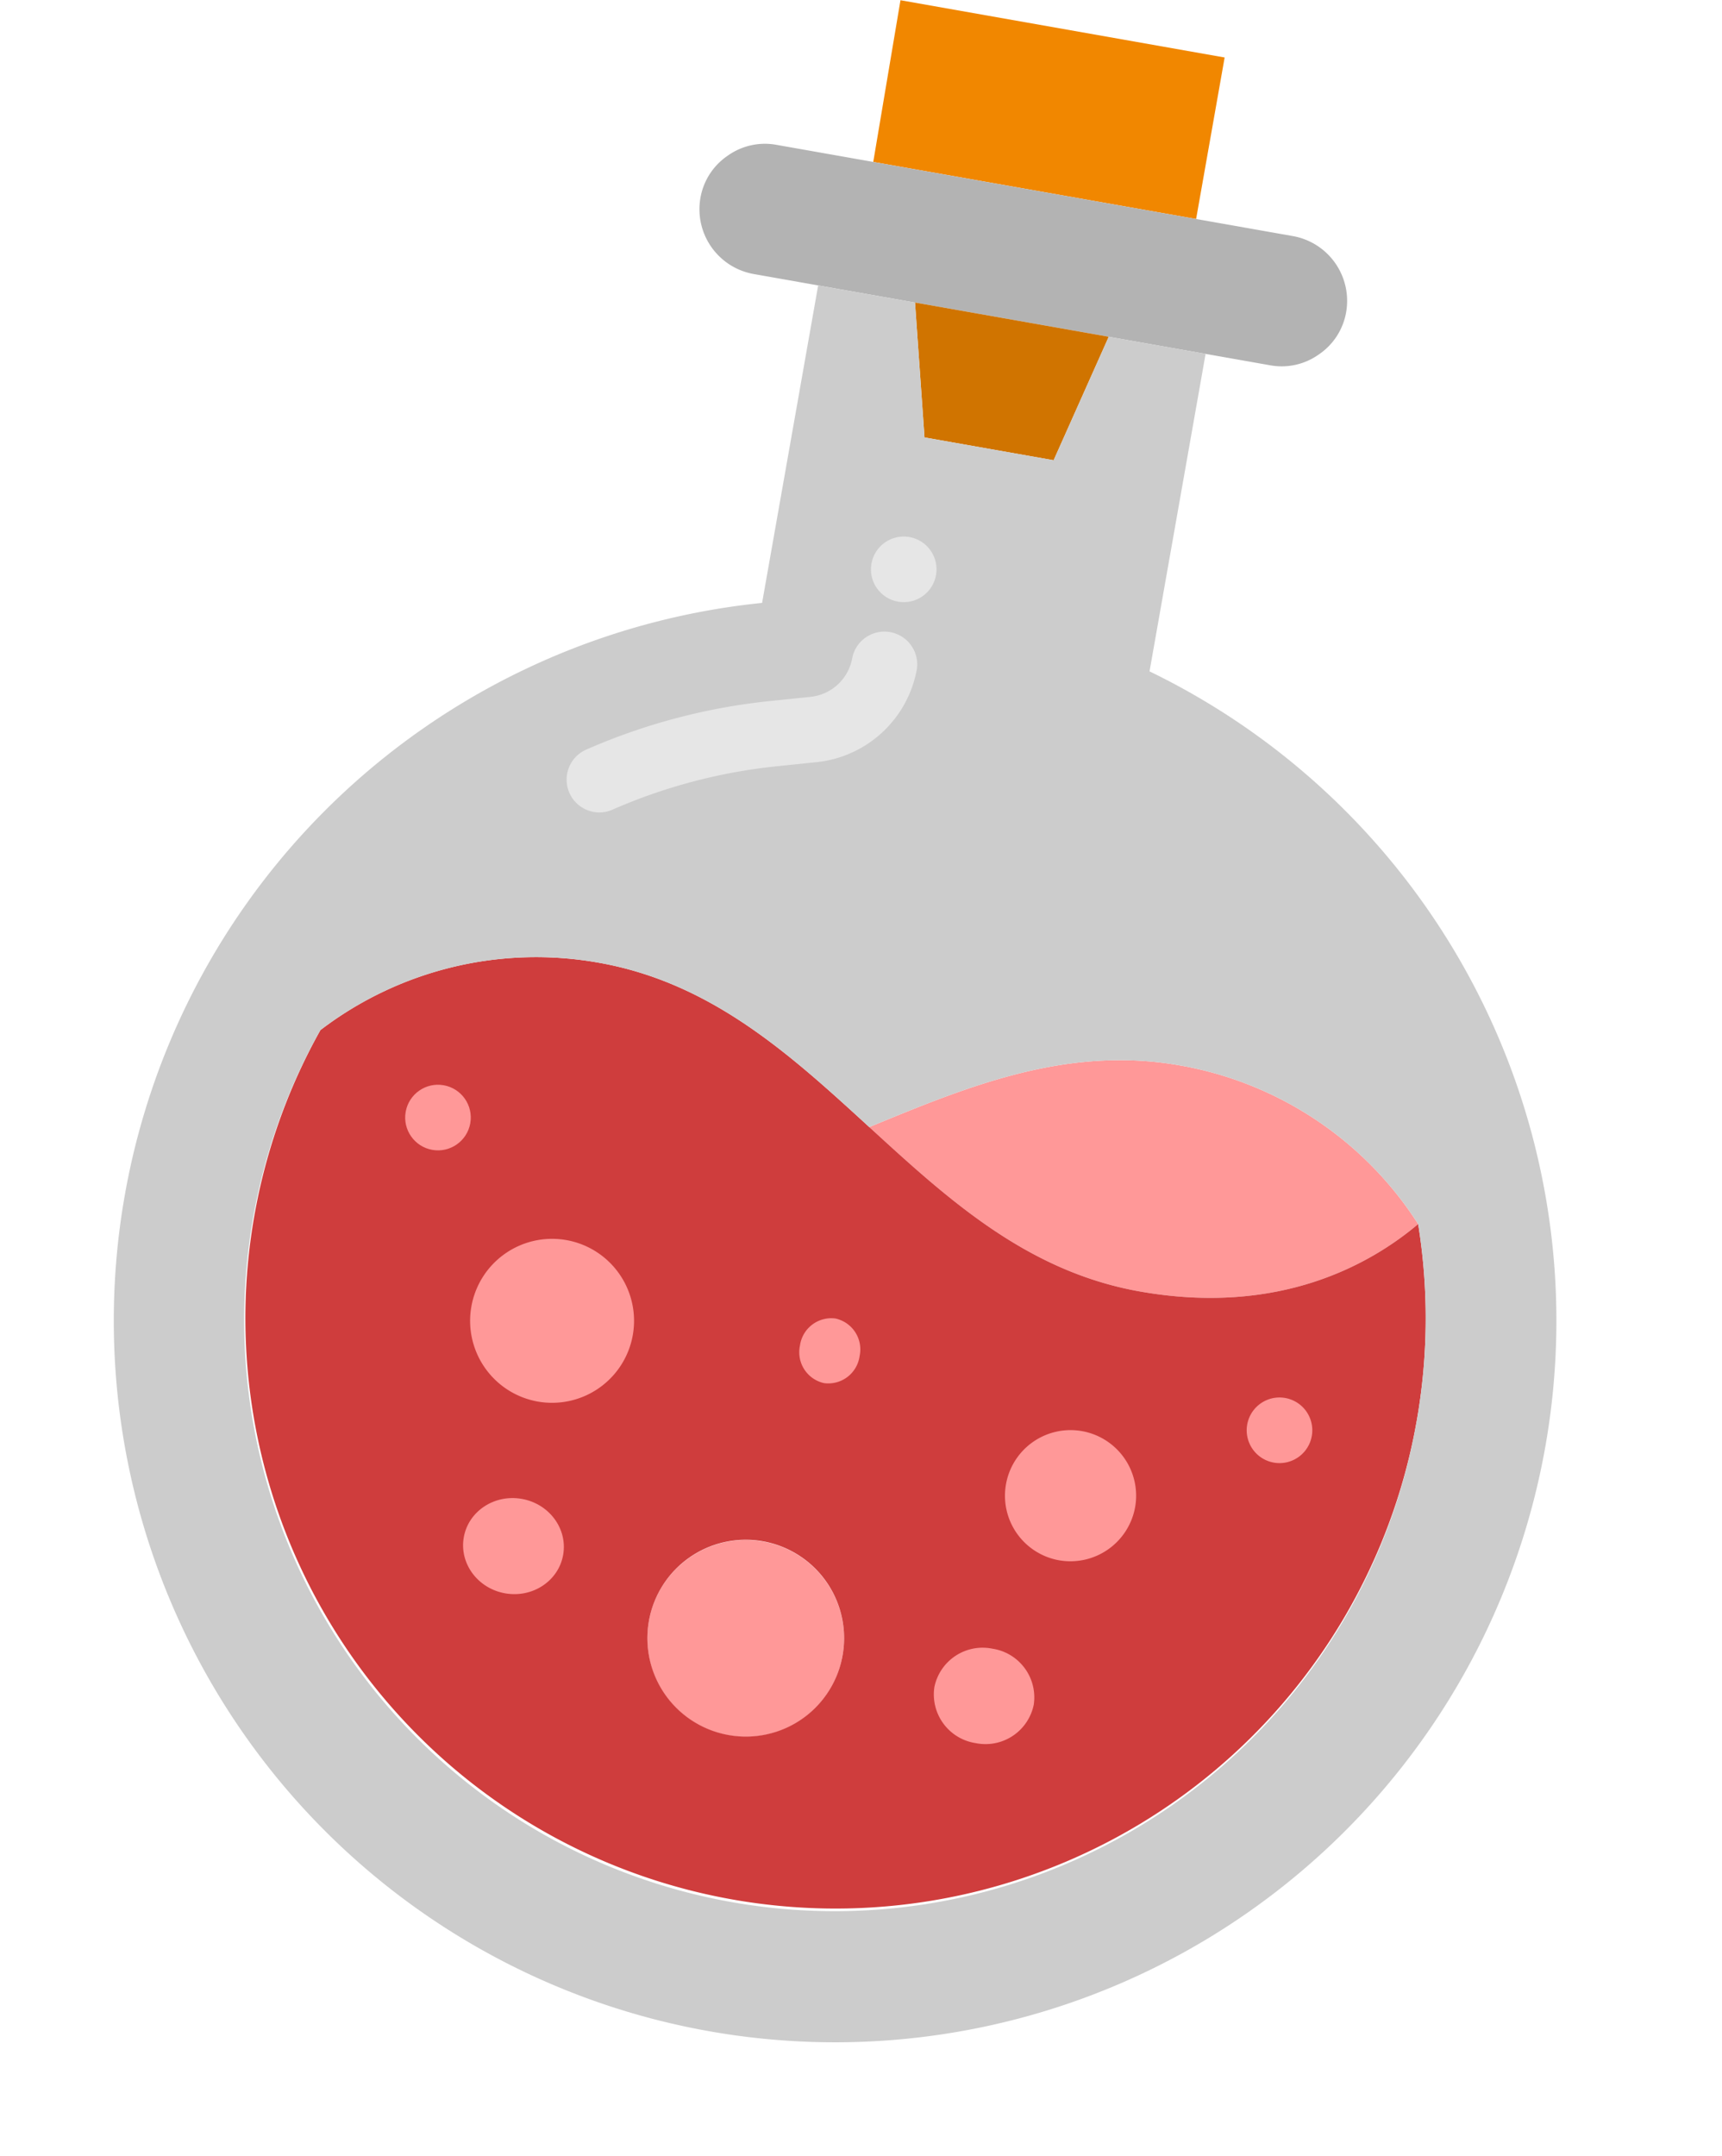 <svg xmlns="http://www.w3.org/2000/svg" width="341.336" height="427.221" viewBox="0 0 341.336 427.221">
  <g id="potion" transform="matrix(0.985, 0.174, -0.174, 0.985, 60.277, -21.856)">
    <circle id="Эллипс_109" data-name="Эллипс 109" cx="18" cy="18" r="18" transform="translate(79.941 252.417)" fill="#ff9898"/>
    <circle id="Эллипс_110" data-name="Эллипс 110" cx="19.5" cy="19.5" r="19.5" transform="translate(126.941 306.417)" fill="#ff9898"/>
    <path id="Контур_1011" data-name="Контур 1011" d="M19,0A19,19,0,1,1,0,19,19,19,0,0,1,19,0Z" transform="translate(186.941 268.417)" fill="#ff9898"/>
    <path id="Контур_1004" data-name="Контур 1004" d="M142.454,54.241c-7.927,9.486-23.91,22.741-51.979,22.741-22.741,0-40.608-11.37-58.476-22.741C49.868,42.87,67.735,31.5,90.476,31.5A70.418,70.418,0,0,1,142.454,54.241Z" transform="translate(120.941 167.668)" fill="#ff9898"/>
    <path id="Контур_1005" data-name="Контур 1005" d="M241.406,54.241a116.953,116.953,0,1,1-220.909,0A70.418,70.418,0,0,1,72.476,31.5c22.741,0,40.608,11.37,58.476,22.741s35.735,22.741,58.476,22.741C217.5,76.981,233.479,63.727,241.406,54.241Zm-45.481,64.973a12.995,12.995,0,1,0-12.995,12.995A13.033,13.033,0,0,0,195.925,119.214ZM143.946,158.2a19.492,19.492,0,1,0-19.492,19.492A19.466,19.466,0,0,0,143.946,158.2ZM91.968,102.97a16.243,16.243,0,1,0-16.243,16.243A16.249,16.249,0,0,0,91.968,102.97Z" transform="translate(21.989 167.668)" fill="#cf3d3d"/>
    <path id="Контур_1006" data-name="Контур 1006" d="M92.193,1V33.487H27.22L26.96,1Z" transform="translate(93.234)" fill="#f18700"/>
    <path id="Контур_1007" data-name="Контур 1007" d="M138.952,6a13.033,13.033,0,0,1,12.995,12.995,12.7,12.7,0,0,1-3.833,9.161,12.7,12.7,0,0,1-9.161,3.833H34.995A13.033,13.033,0,0,1,22,18.995a12.7,12.7,0,0,1,3.833-9.161A12.7,12.7,0,0,1,34.995,6H138.952Z" transform="translate(65.968 27.487)" fill="#b3b3b3"/>
    <path id="Контур_1008" data-name="Контур 1008" d="M67.984,10l-6.5,25.989H35.5L29,10Z" transform="translate(104.449 49.476)" fill="#d07400"/>
    <path id="Контур_1009" data-name="Контур 1009" d="M191.925,73.869a142.941,142.941,0,1,1-77.968,0V10h19.492l6.5,25.989h25.989L172.433,10h19.492Zm77.968,137.548a116.613,116.613,0,0,0-6.5-38.984,70.418,70.418,0,0,0-51.979-22.741c-22.741,0-40.608,11.37-58.476,22.741-17.868-11.37-35.735-22.741-58.476-22.741a70.418,70.418,0,0,0-51.979,22.741,117.031,117.031,0,1,0,227.406,38.984Z" transform="translate(0 49.476)" fill="#ccc"/>
    <path id="Контур_1010" data-name="Контур 1010" d="M27.556,65.481a6.5,6.5,0,0,1-3.6-11.91A121.874,121.874,0,0,1,58.536,37.653l7.251-2.066a9.387,9.387,0,0,0,6.92-9.09,6.5,6.5,0,0,1,12.995,0A22.551,22.551,0,0,1,69.347,48.081l-7.27,2.073A109.281,109.281,0,0,0,31.136,64.39a6.379,6.379,0,0,1-3.58,1.092Z" transform="translate(60.743 104.449)" fill="#e6e6e6"/>
    <circle id="Эллипс_112" data-name="Эллипс 112" cx="6.5" cy="6.5" r="6.5" transform="translate(133.941 105.417)" fill="#e6e6e6"/>
    <g id="Сгруппировать_175" data-name="Сгруппировать 175" transform="translate(61.979 228.406)">
      <path id="Контур_1013" data-name="Контур 1013" d="M6,0a6.265,6.265,0,0,1,6,6.5A6.265,6.265,0,0,1,6,13,6.265,6.265,0,0,1,0,6.5,6.265,6.265,0,0,1,6,0Z" transform="translate(84.962 32.011)" fill="#ff9898"/>
      <path id="Контур_1014" data-name="Контур 1014" d="M6.5,0A6.5,6.5,0,1,1,0,6.5,6.5,6.5,0,0,1,6.5,0Z" transform="translate(174.962 32.011)" fill="#ff9898"/>
      <path id="Контур_1012" data-name="Контур 1012" d="M10,0A9.76,9.76,0,0,1,20,9.5,9.76,9.76,0,0,1,10,19,9.76,9.76,0,0,1,0,9.5,9.76,9.76,0,0,1,10,0Z" transform="translate(122.962 91.011)" fill="#ff9898"/>
      <circle id="Эллипс_116" data-name="Эллипс 116" cx="6.5" cy="6.5" r="6.5" transform="translate(-0.038 0.011)" fill="#ff9898"/>
      <ellipse id="Эллипс_117" data-name="Эллипс 117" cx="10" cy="9.5" rx="10" ry="9.5" transform="translate(25.962 78.011)" fill="#ff9898"/>
    </g>
  </g>
</svg>
